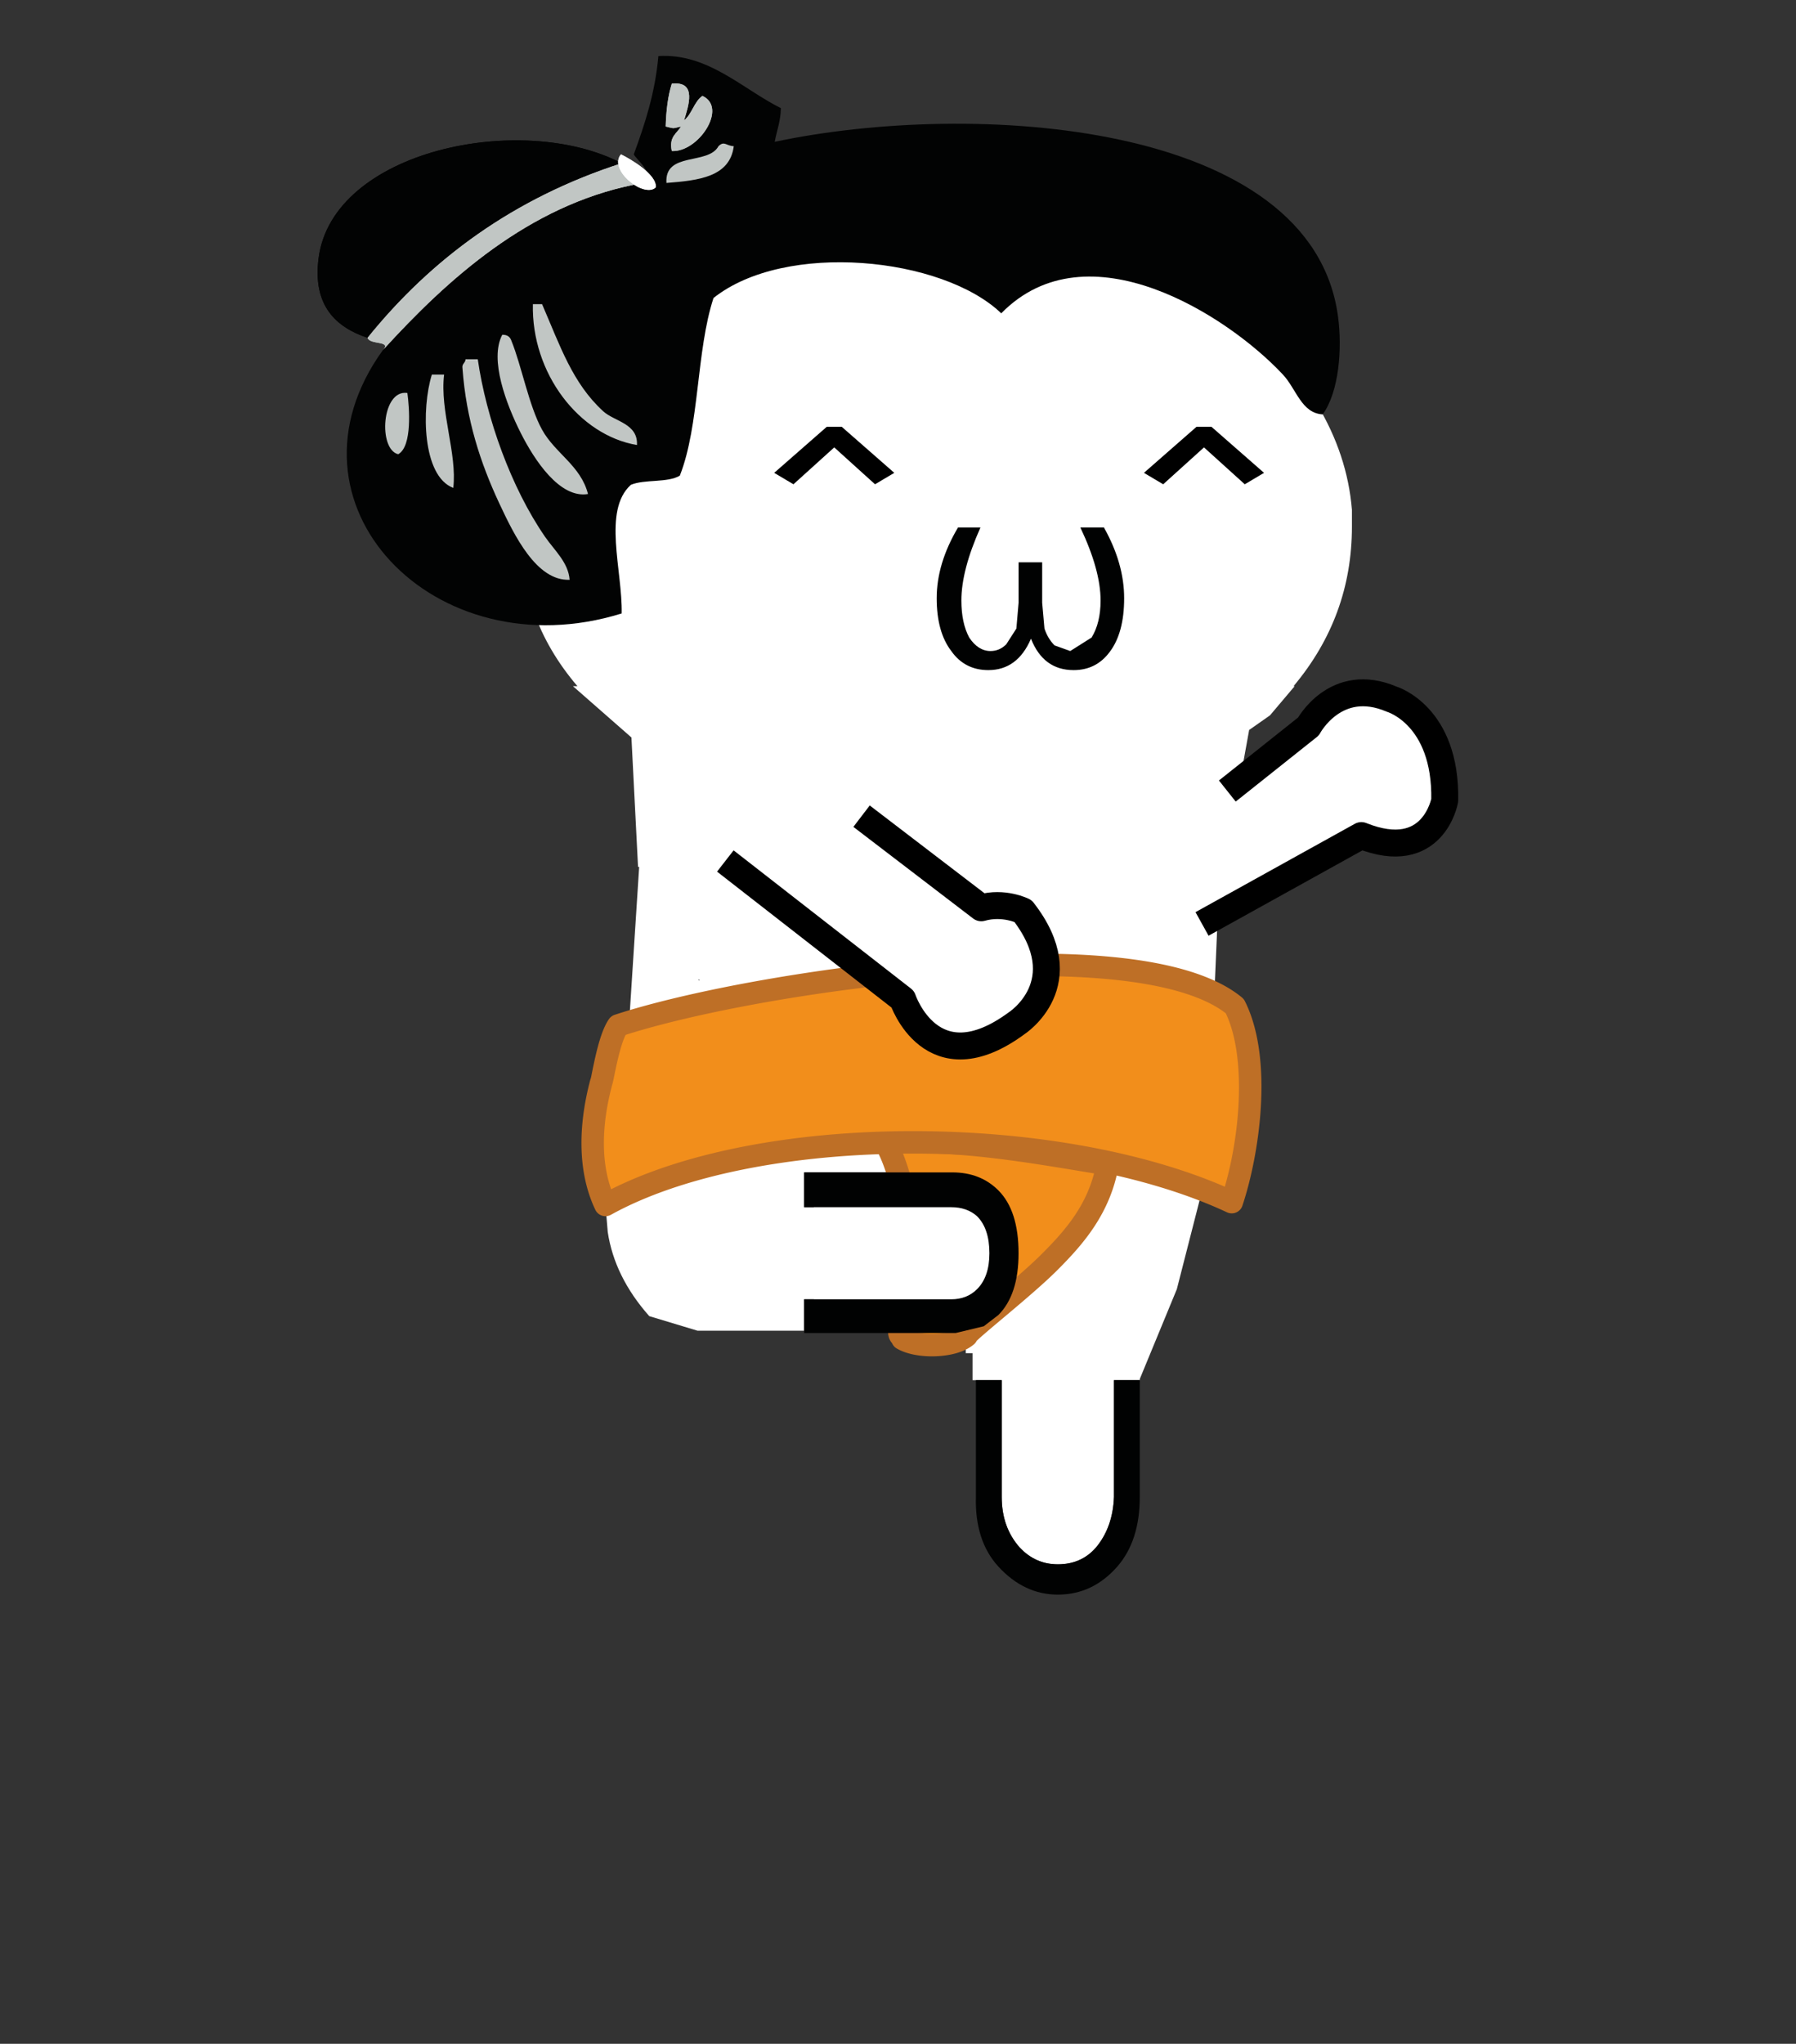 <svg xmlns="http://www.w3.org/2000/svg" height="182" width="160"><rect width="100%" height="100%" fill="#333333" stroke="none"/><path d="M56.253 65.672l-5.214-4.571h.4c-3.533-4.135-5.199-8.867-5-14.201v-1.5c.334-6.533 3.9-12.566 10.701-18.1 7.332-6.732 16.1-10.434 26.299-11.1 10.133.666 18.834 4.367 26.1 11.1 6.734 5.533 10.367 11.566 10.9 18.1v1.5c0 5.334-1.732 10.066-5.199 14.201h.199-.1l-2.199 2.6-1.857 1.301-.714 3.942 2.185-.871 5.801-5.571 4.373-.971 5.243 4.1.928 4.984-1.357 3-3.114 1.615c-.467 2.066-3.444-.871-3.444-.871l-3 1.612-6.327 3.673-3.387 2.227-.529 12.329h-.1l-.1 3h.1v.199l-.1.801h-.1l-.701 8.401-2.1 8.199-3.301 8v.1H99.24v10.4c-.066 1.801-.6 3.301-1.6 4.5-.867 1-2 1.5-3.4 1.5-1.334 0-2.467-.5-3.4-1.5-1.066-1.199-1.6-2.699-1.6-4.5v-10.4h-2.6v-2.4h-.602v-.299l-.898-1.5 2.5-.6 1.299-1c1.201-1.201 1.801-3.033 1.801-5.5 0-2.533-.6-4.4-1.801-5.602-1.066-1.066-2.434-1.6-4.1-1.6H71.641v3.1h13.1c.934 0 1.699.268 2.299.801.734.734 1.102 1.834 1.102 3.301 0 1.4-.367 2.467-1.102 3.199-.6.6-1.365.9-2.299.9h-13.1v2.799h-9.5L57.84 117.2c-2.066-2.334-3.301-4.834-3.699-7.5l-.201-2.4v-1.1l.1-.801 1.102-3.7h.199v-1.1l.301-.301v-2.7l.299-4.801v-.1l1-15.5h-.1M62.24 87.3h.1l-.1-.1v.1m-7.4 12.901l.1.199-.1-.199" fill="#fff" fill-rule="nonzero" clip-rule="evenodd" stroke-linecap="square" stroke-linejoin="round" stroke-miterlimit="1.5"/><path d="M89.24 122.901v10.4c0 1.801.533 3.301 1.6 4.5.934 1 2.066 1.5 3.4 1.5 1.4 0 2.533-.5 3.4-1.5 1-1.199 1.533-2.699 1.6-4.5v-10.4h2.299v10.4c0 2.6-.666 4.666-2 6.199-1.467 1.668-3.232 2.5-5.299 2.5-2 0-3.768-.832-5.301-2.5-1.4-1.533-2.066-3.6-2-6.199v-10.4h2.301" clip-rule="evenodd" fill="#010202"/><path d="M93.048 55.973c.199.6.5 1.1.9 1.5l1.398.5 1.9-1.201c.533-.865.801-1.967.801-3.299 0-1.801-.6-3.967-1.801-6.5h2.1c1.201 2.133 1.801 4.232 1.801 6.299s-.434 3.668-1.301 4.801c-.799 1.066-1.865 1.6-3.199 1.6-1.801 0-3.066-.934-3.801-2.799-.799 1.865-2.066 2.799-3.799 2.799-1.4 0-2.5-.566-3.301-1.699-.867-1.135-1.299-2.701-1.299-4.701 0-2.066.633-4.166 1.898-6.299h2c-1.133 2.533-1.699 4.699-1.699 6.5 0 1.332.232 2.434.699 3.299.533.801 1.168 1.201 1.9 1.201.533 0 1-.201 1.4-.6l.9-1.4.199-2.301v-3.6h2.1v3.6l.204 2.3" fill="#010202" fill-rule="nonzero" clip-rule="evenodd" stroke-linecap="square" stroke-linejoin="round" stroke-miterlimit="1.5"/><path d="M73.652 38.008h1.337l4.68 4.099-1.715 1.018-3.634-3.285-3.634 3.285-1.715-1.018zM106.591 38.008h1.337l4.68 4.099-1.715 1.018-3.634-3.285-3.634 3.285-1.715-1.018z" fill-rule="nonzero" clip-rule="evenodd" stroke-linecap="square" stroke-linejoin="round" stroke-miterlimit="1.5"/><path d="M86.121 118.947c-1.174 1.008-4.27 1.109-5.727.273-.052-.221-.273-.272-.272-.545 2.029-4.771.746-13.521-1.248-16.913 6.711-.43 13.724.936 19.793 1.913-.683 3.897-2.899 6.444-5.182 8.727-2.387 2.387-7.606 6.424-7.364 6.545z" clip-rule="evenodd" fill="#f28e1b" fill-rule="evenodd"/><path d="M83.028 120.782c-.718 0-2.078-.09-3.132-.695a1.004 1.004 0 01-.422-.475 1.423 1.423 0 01-.353-.941.98.98 0 01.08-.388c1.905-4.481.643-12.896-1.19-16.014a1 1 0 01.799-1.505 42.622 42.622 0 012.692-.083c5.177 0 10.477.877 15.152 1.651l2.171.356a1.001 1.001 0 01.826 1.159c-.745 4.252-3.209 7.01-5.46 9.262-1.271 1.272-3.293 2.972-4.917 4.337-.914.768-1.938 1.629-2.262 1.952a1.01 1.01 0 01-.241.308c-1.13.971-2.994 1.076-3.743 1.076zm-1.77-2.265c.468.168 1.098.264 1.771.264 1.061 0 1.875-.229 2.291-.485.312-.4 1.042-1.014 2.669-2.381 1.595-1.341 3.579-3.01 4.79-4.221 1.931-1.932 3.865-4.075 4.688-7.204l-1.137-.187c-4.6-.761-9.813-1.624-14.826-1.624-.361 0-.72.005-1.073.014 1.606 3.981 2.512 11.155.827 15.824z" clip-rule="evenodd" fill="#be6f26"/><path d="M55.074 91.318c11.917-3.917 46.143-8.976 54.932-1.721 2.357 4.682 1.295 12.775-.271 17.454-15.174-7.092-42.383-7.188-55.795.25-1.468-3.071-1.424-6.967-.387-10.887.092 0 .621-3.823 1.521-5.096z" clip-rule="evenodd" fill="#f28e1b" fill-rule="evenodd"/><path d="M53.94 108.301a.999.999 0 01-.903-.568c-1.479-3.095-1.636-7.097-.451-11.574a.897.897 0 01.05-.143c.026-.11.063-.296.109-.531.356-1.765.797-3.733 1.513-4.745.124-.175.301-.306.504-.373 7.973-2.62 24.587-5.448 37.526-5.448 9.039 0 15.215 1.314 18.354 3.906.106.088.194.197.257.321 2.593 5.149 1.291 13.718-.217 18.221a1.002 1.002 0 01-1.372.589c-7.11-3.323-17.306-5.229-27.969-5.229-10.863 0-20.674 1.986-26.917 5.449a1 1 0 01-.484.125zm.575-11.632l.005.001c-.938 3.543-.96 6.708-.075 9.233 6.543-3.298 16.256-5.177 26.897-5.177 10.439 0 20.476 1.796 27.773 4.949 1.418-4.916 1.895-11.605.09-15.439-2.801-2.171-8.64-3.317-16.917-3.317-12.553 0-28.594 2.695-36.55 5.234-.466.92-.856 2.854-1.032 3.728-.058.29-.113.559-.191.788z" clip-rule="evenodd" fill="#be6f26"/><path d="M76.564 86.123l3.857 2.857 2.286 3.428 3.571.857 3.714-1.142 2-2.286 1.715-2.286-1-3.571-1.286-3.143-2.857-.572-1.857.715-7.143 2.285z" clip-rule="evenodd" fill="#fff" fill-rule="evenodd"/><path d="M56.472 16.448c.222.052.272.273.546.272 2.091-.724-.636-2.742-.546-3 .971-2.666 1.882-5.391 2.183-8.727 4.408-.282 7.548 2.972 10.909 4.636-.016 1.167-.367 1.998-.546 3 17.608-3.737 47.831-1.902 50.181 15.545.391 2.905.083 6.733-1.364 8.727-1.898-.107-2.333-2.247-3.545-3.545-4.923-5.27-17.408-13.29-25.091-5.455-5.251-5.037-19.248-6.447-25.635-1.364-1.546 4.727-1.23 11.314-3 15.818-1.074.654-3.148.306-4.363.818-2.537 2.296-.739 7.63-.818 11.454-16.66 5.176-31.152-9.768-21.272-23.454 5.805-6.375 12.988-12.824 22.361-14.725z" clip-rule="evenodd" fill="#020303" fill-rule="evenodd"/><path d="M59.472 7.448c-.347 1.107-.504 2.405-.545 3.818.84.191.524.191 1.363 0-.369.63-1.096.903-.818 2.182 2.361.13 5.014-3.857 2.728-4.909-.75.522-.926 1.62-1.636 2.182.367-1.244 1.203-3.525-1.092-3.273z" clip-rule="evenodd" fill="#020303" fill-rule="evenodd"/><path d="M59.472 7.448c-.347 1.107-.504 2.405-.545 3.818.84.191.524.191 1.363 0-.369.63-1.096.903-.818 2.182 2.361.13 5.014-3.857 2.728-4.909-.75.522-.926 1.62-1.636 2.182.367-1.244 1.203-3.525-1.092-3.273z" fill="#020303" clip-rule="evenodd" fill-rule="evenodd" stroke-linecap="square" stroke-linejoin="round" stroke-miterlimit="1.5"/><path d="M63.018 12.63c-.926 1.711-4.815.457-4.636 3.273 2.868-.222 5.65-.531 6-3.273-.68-.03-.845-.511-1.364 0z" clip-rule="evenodd" fill="#020303" fill-rule="evenodd"/><path d="M63.018 12.63c-.926 1.711-4.815.457-4.636 3.273 2.868-.222 5.65-.531 6-3.273-.68-.03-.845-.511-1.364 0z" fill="#020303" clip-rule="evenodd" fill-rule="evenodd" stroke-linecap="square" stroke-linejoin="round" stroke-miterlimit="1.5"/><path d="M47.473 27.084c-.142 6.164 4.12 11.678 9.272 12.545.104-1.923-2.002-2.091-3-3-2.745-2.503-3.849-5.841-5.454-9.545z" clip-rule="evenodd" fill="#020303" fill-rule="evenodd"/><path d="M47.473 27.084c-.142 6.164 4.12 11.678 9.272 12.545.104-1.923-2.002-2.091-3-3-2.745-2.503-3.849-5.841-5.454-9.545z" fill="#020303" clip-rule="evenodd" fill-rule="evenodd" stroke-linecap="square" stroke-linejoin="round" stroke-miterlimit="1.5"/><path d="M48.291 38.265c-1.169-2.113-1.842-5.746-2.728-7.909-.111-.343-.352-.558-.818-.545-1.166 2.207.364 6.199 1.637 8.727 1.227 2.437 3.486 5.876 6 5.454-.639-2.528-2.92-3.608-4.091-5.727z" clip-rule="evenodd" fill="#020303" fill-rule="evenodd"/><path d="M48.291 38.265c-1.169-2.113-1.842-5.746-2.728-7.909-.111-.343-.352-.558-.818-.545-1.166 2.207.364 6.199 1.637 8.727 1.227 2.437 3.486 5.876 6 5.454-.639-2.528-2.92-3.608-4.091-5.727z" fill="#020303" clip-rule="evenodd" fill-rule="evenodd" stroke-linecap="square" stroke-linejoin="round" stroke-miterlimit="1.5"/><path d="M41.473 31.993c-.015.349-.35.377-.272.818.331 4.545 1.592 8.404 3.272 12 1.335 2.854 3.322 6.949 6.272 6.818-.111-1.539-1.343-2.606-2.182-3.818-3.029-4.375-5.256-10.615-6-15.818z" clip-rule="evenodd" fill="#020303" fill-rule="evenodd"/><path d="M41.473 31.993c-.015.349-.35.377-.272.818.331 4.545 1.592 8.404 3.272 12 1.335 2.854 3.322 6.949 6.272 6.818-.111-1.539-1.343-2.606-2.182-3.818-3.029-4.375-5.256-10.615-6-15.818z" fill="#020303" clip-rule="evenodd" fill-rule="evenodd" stroke-linecap="square" stroke-linejoin="round" stroke-miterlimit="1.5"/><path d="M38.473 33.357c-.938 3.005-.866 9.052 1.909 10.09.356-3.054-1.212-6.865-.818-10.09z" clip-rule="evenodd" fill="#020303" fill-rule="evenodd"/><path d="M38.473 33.357c-.938 3.005-.866 9.052 1.909 10.09.356-3.054-1.212-6.865-.818-10.09z" fill="#020303" clip-rule="evenodd" fill-rule="evenodd" stroke-linecap="square" stroke-linejoin="round" stroke-miterlimit="1.5"/><path d="M35.474 40.447c1.271-.687.992-4.211.817-5.454-2.311-.333-2.612 5.034-.817 5.454z" clip-rule="evenodd" fill="#020303" fill-rule="evenodd"/><path d="M35.474 40.447c1.271-.687.992-4.211.817-5.454-2.311-.333-2.612 5.034-.817 5.454z" fill="#020303" clip-rule="evenodd" fill-rule="evenodd" stroke-linecap="square" stroke-linejoin="round" stroke-miterlimit="1.5"/><path d="M32.745 30.084c-2.776-.932-4.912-2.82-4.363-7.091 1.238-9.625 18.136-13.094 27-8.454-9.623 3.105-16.949 8.506-22.637 15.545z" clip-rule="evenodd" fill="#020303" fill-rule="evenodd"/><path d="M32.745 30.084c-2.776-.932-4.912-2.82-4.363-7.091 1.238-9.625 18.136-13.094 27-8.454-9.623 3.105-16.949 8.506-22.637 15.545z" fill="#020303" clip-rule="evenodd" fill-rule="evenodd" stroke-linecap="square" stroke-linejoin="round" stroke-miterlimit="1.5"/><path d="M55.382 14.539c.933-.024.158 1.66 1.09 1.636v.273c-9.373 1.901-16.556 8.35-22.362 14.727.829-.862-1.161-.442-1.364-1.091 5.687-7.039 13.013-12.44 22.636-15.545z" clip-rule="evenodd" fill="#c1c6c4" fill-rule="evenodd"/><path d="M55.382 14.539c.933-.024.158 1.66 1.09 1.636v.273c-9.373 1.901-16.556 8.35-22.362 14.727.829-.862-1.161-.442-1.364-1.091 5.687-7.039 13.013-12.44 22.636-15.545z" fill="#c1c6c4" clip-rule="evenodd" fill-rule="evenodd" stroke-linecap="square" stroke-linejoin="round" stroke-miterlimit="1.5"/><path d="M60.941 10.721c.71-.563.886-1.66 1.636-2.182 2.286 1.052-.366 5.04-2.728 4.909-.277-1.278.449-1.551.818-2.182-.839.191-.523.191-1.363 0 .041-1.414.198-2.711.545-3.818 2.296-.252 1.46 2.029 1.092 3.273z" clip-rule="evenodd" fill="#c1c6c4" fill-rule="evenodd"/><path d="M60.941 10.721c.71-.563.886-1.66 1.636-2.182 2.286 1.052-.366 5.04-2.728 4.909-.277-1.278.449-1.551.818-2.182-.839.191-.523.191-1.363 0 .041-1.414.198-2.711.545-3.818 2.296-.252 1.46 2.029 1.092 3.273z" fill="#c1c6c4" clip-rule="evenodd" fill-rule="evenodd" stroke-linecap="square" stroke-linejoin="round" stroke-miterlimit="1.5"/><path d="M42.564 31.993c.744 5.203 2.971 11.442 6 15.818.839 1.211 2.07 2.279 2.182 3.818-2.95.131-4.938-3.963-6.272-6.818-1.681-3.596-2.941-7.455-3.272-12-.077-.44.258-.469.272-.818zM39.564 33.357c-.394 3.226 1.175 7.036.818 10.09-2.775-1.039-2.848-7.085-1.909-10.09zM36.291 34.993c.175 1.243.454 4.768-.817 5.454-1.795-.42-1.494-5.787.817-5.454zM52.382 43.992c-2.514.422-4.773-3.018-6-5.454-1.272-2.528-2.803-6.521-1.637-8.727.467-.012.707.203.818.545.886 2.163 1.559 5.795 2.728 7.909 1.171 2.119 3.452 3.199 4.091 5.727zM65.37 13.019c-.35 2.742-3.132 3.051-6 3.273-.18-2.816 3.71-1.562 4.636-3.273.519-.511.685-.03 1.364 0zM48.291 27.084c1.605 3.705 2.709 7.042 5.454 9.545.998.909 3.104 1.077 3 3-5.152-.867-9.414-6.381-9.272-12.545z" clip-rule="evenodd" fill="#c1c6c4" fill-rule="evenodd"/><path d="M55.318 13.743c.856.426 3.195 1.781 3.105 2.935-1.003 1.02-4.267-1.53-3.105-2.935z" clip-rule="evenodd" fill="#fff" fill-rule="evenodd"/><path d="M55.318 13.743c.856.426 3.195 1.781 3.105 2.935-1.003 1.02-4.267-1.53-3.105-2.935z" fill="#fff" clip-rule="evenodd" fill-rule="evenodd" stroke-linecap="square" stroke-linejoin="round" stroke-miterlimit="1.5"/><path d="M72.503 105.95l15 .625s3.741 7.806-.568 10.5c-5.307.25-14.432.5-14.432.5z" clip-rule="evenodd" fill="#fff"/><path d="M71.641 115.701h13.1c.934 0 1.699-.301 2.299-.9.734-.732 1.102-1.799 1.102-3.199 0-1.467-.367-2.566-1.102-3.301-.6-.533-1.365-.801-2.299-.801h-13.1v-3.1H84.84c1.666 0 3.033.533 4.1 1.6 1.201 1.201 1.801 3.068 1.801 5.602 0 2.467-.6 4.299-1.801 5.5l-1.299 1-2.5.6h-13.5v-3.001" fill="#010202" fill-rule="nonzero" clip-rule="evenodd" stroke-linecap="square" stroke-linejoin="round" stroke-miterlimit="1.5"/><path d="M65.564 77.408L80.421 88.98s2.571 7.714 10.143 2.143c0 0 5.571-3.572.571-10 0 0-1.714-.858-3.714-.286l-9.714-7.429M110.278 69.694l6.286-5s2.428-4.571 7.428-2.429c0 0 4.857 1.429 4.715 9 0 0-1 5.715-7.429 3.143l-13.143 7.286" clip-rule="evenodd" fill="none" stroke="#000" stroke-width="2.4" stroke-linecap="square" stroke-linejoin="round" stroke-miterlimit="1.5"/></svg>